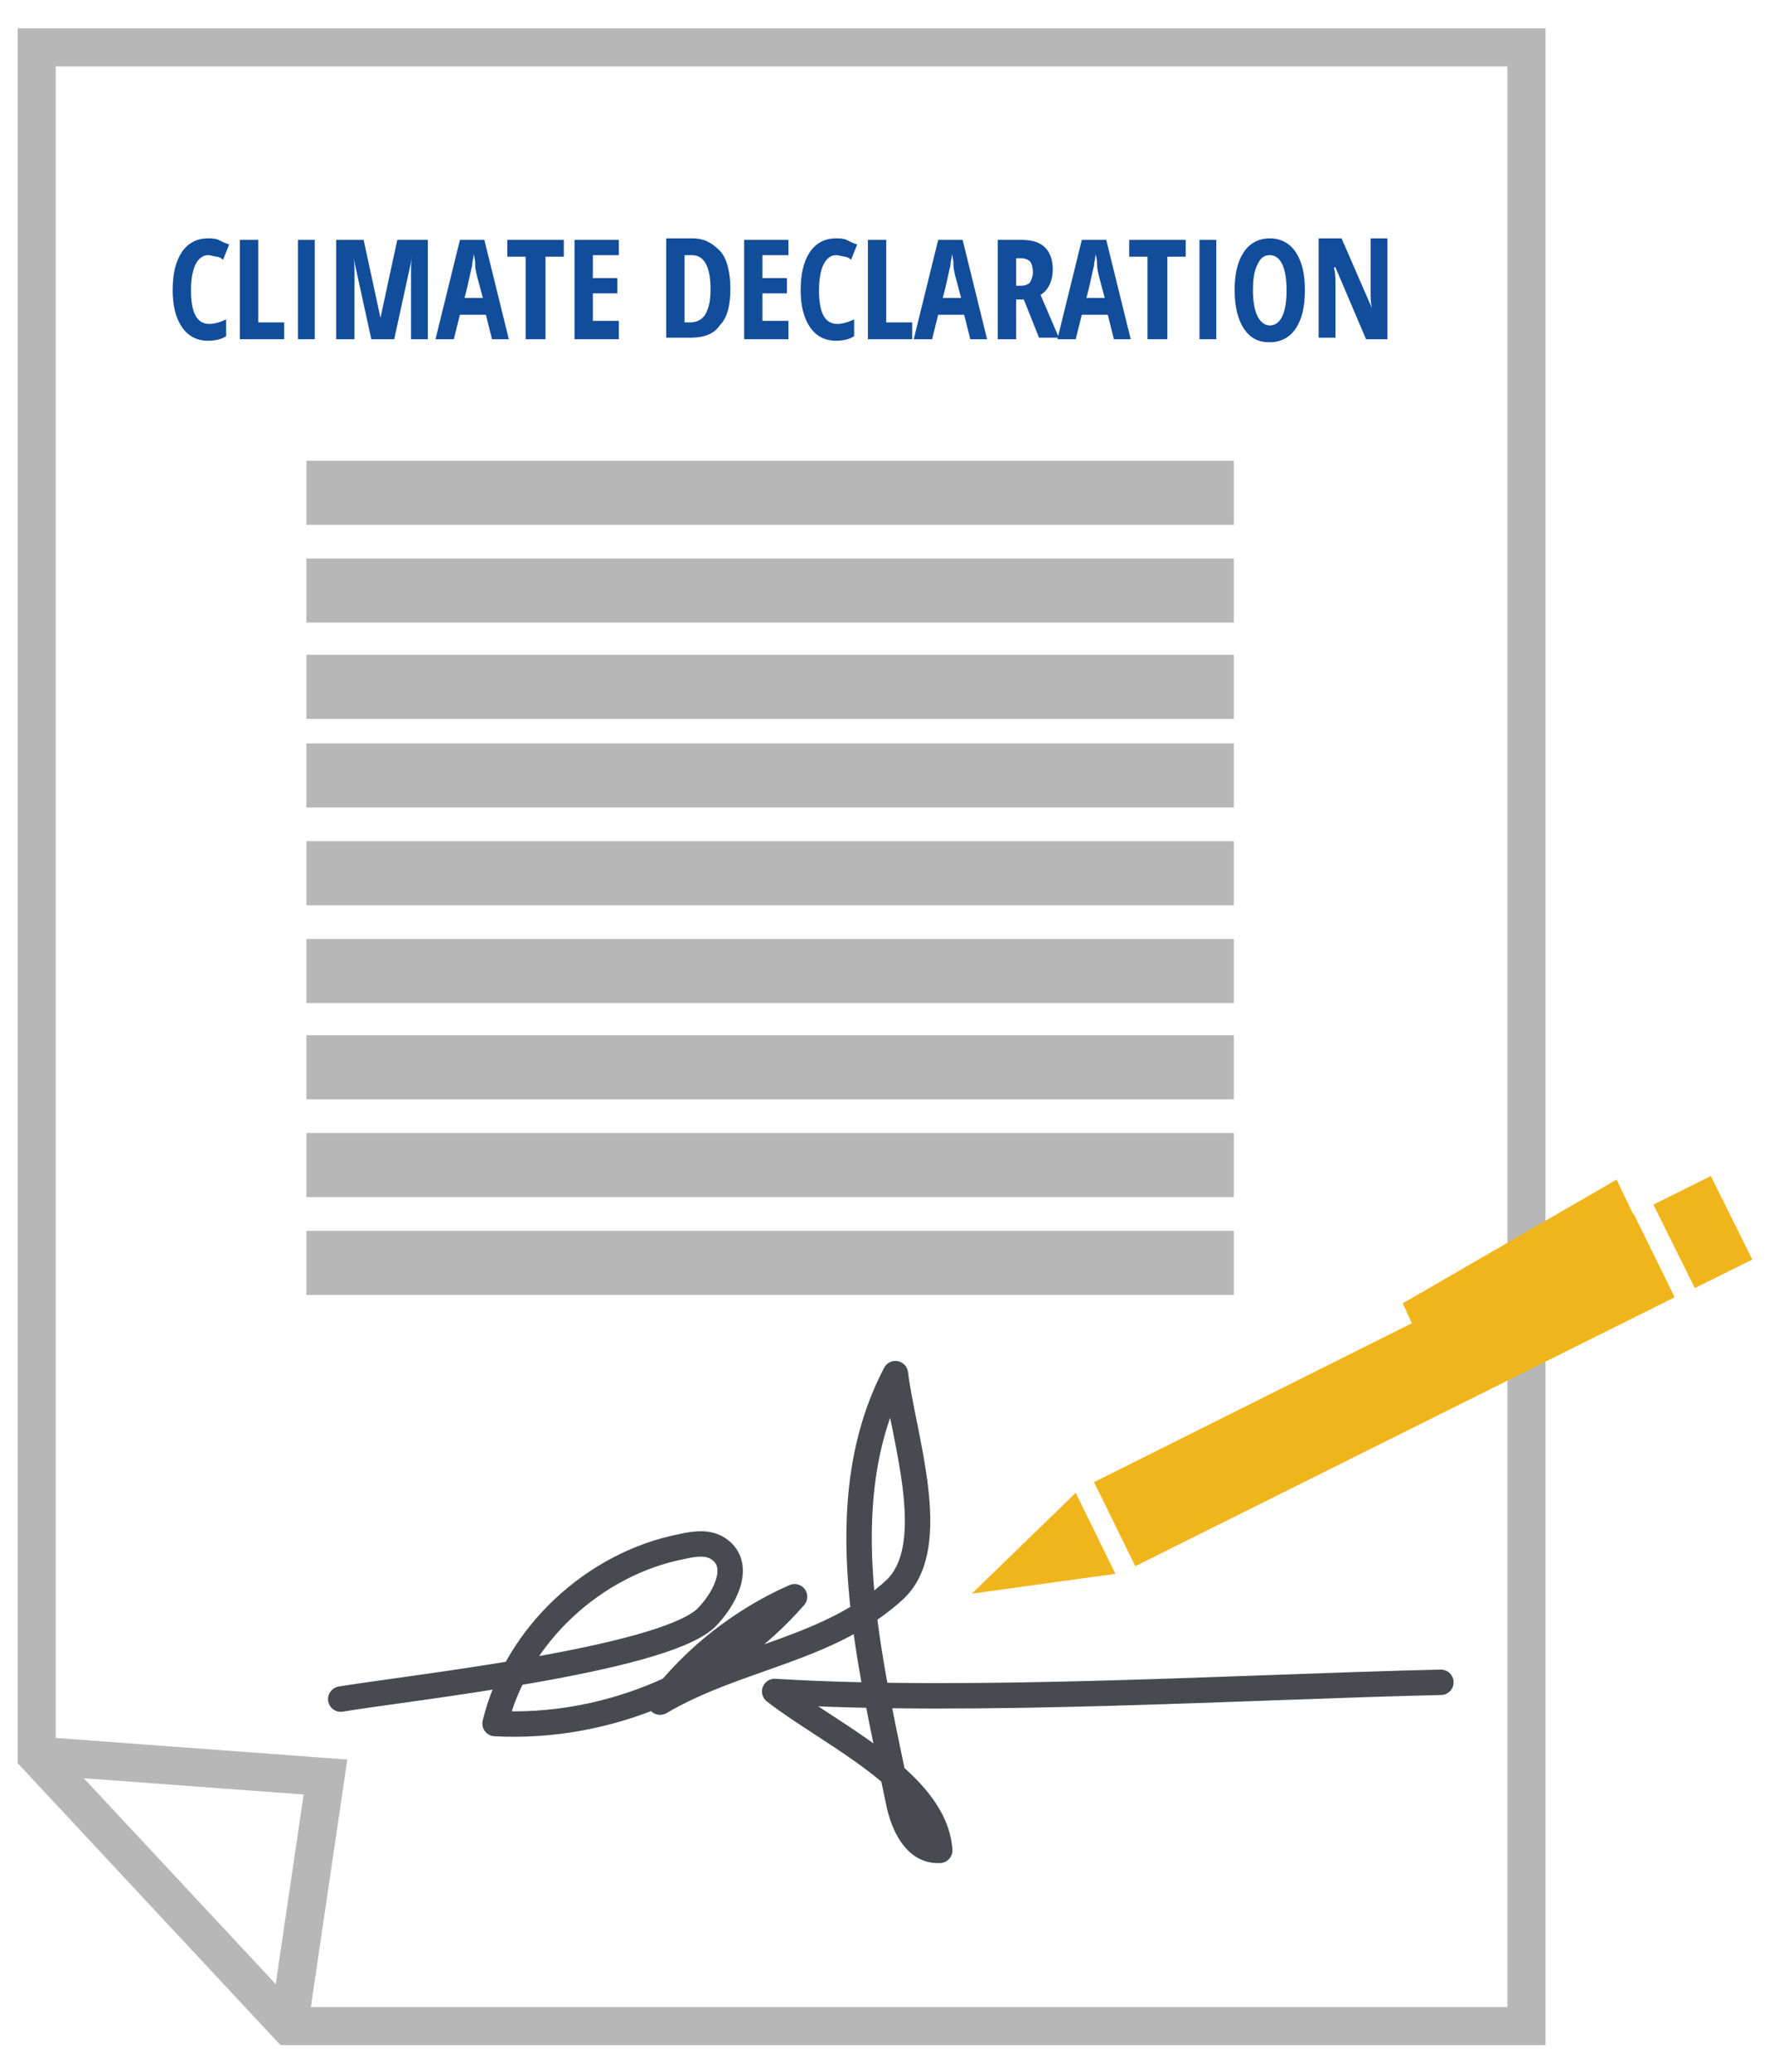 <?xml version="1.0" encoding="utf-8"?>
<!-- Generator: Adobe Illustrator 18.1.1, SVG Export Plug-In . SVG Version: 6.00 Build 0)  -->
<svg version="1.1" id="Layer_1" xmlns="http://www.w3.org/2000/svg" xmlns:xlink="http://www.w3.org/1999/xlink" x="0px" y="0px"
	 viewBox="0 0 116.1 135.6" enable-background="new 0 0 116.1 135.6" xml:space="preserve">
<polygon fill-rule="evenodd" clip-rule="evenodd" fill="none" stroke="#B7B7B7" stroke-width="2.495" stroke-miterlimit="10" points="
	2.4,3.1 2.4,114.9 18.9,132.6 99.9,132.6 99.9,3.1 "/>
<rect x="21.3" y="49.9" fill-rule="evenodd" clip-rule="evenodd" fill="none" stroke="#B7B7B7" stroke-width="2.495" stroke-miterlimit="10" width="58.2" height="1.7"/>
<rect x="21.3" y="56.3" fill-rule="evenodd" clip-rule="evenodd" fill="none" stroke="#B7B7B7" stroke-width="2.495" stroke-miterlimit="10" width="58.2" height="1.7"/>
<rect x="21.3" y="62.7" fill-rule="evenodd" clip-rule="evenodd" fill="none" stroke="#B7B7B7" stroke-width="2.495" stroke-miterlimit="10" width="58.2" height="1.7"/>
<rect x="21.3" y="69" fill-rule="evenodd" clip-rule="evenodd" fill="none" stroke="#B7B7B7" stroke-width="2.495" stroke-miterlimit="10" width="58.2" height="1.7"/>
<rect x="21.3" y="75.4" fill-rule="evenodd" clip-rule="evenodd" fill="none" stroke="#B7B7B7" stroke-width="2.495" stroke-miterlimit="10" width="58.2" height="1.7"/>
<rect x="21.3" y="81.8" fill-rule="evenodd" clip-rule="evenodd" fill="none" stroke="#B7B7B7" stroke-width="2.495" stroke-miterlimit="10" width="58.2" height="1.7"/>
<rect x="21.3" y="31.4" fill-rule="evenodd" clip-rule="evenodd" fill="none" stroke="#B7B7B7" stroke-width="2.495" stroke-miterlimit="10" width="58.2" height="1.7"/>
<rect x="21.3" y="37.8" fill-rule="evenodd" clip-rule="evenodd" fill="none" stroke="#B7B7B7" stroke-width="2.495" stroke-miterlimit="10" width="58.2" height="1.7"/>
<rect x="21.3" y="44.1" fill-rule="evenodd" clip-rule="evenodd" fill="none" stroke="#B7B7B7" stroke-width="2.495" stroke-miterlimit="10" width="58.2" height="1.7"/>
<path fill-rule="evenodd" clip-rule="evenodd" fill="none" stroke="#474B51" stroke-width="1.664" stroke-linecap="round" stroke-linejoin="round" stroke-miterlimit="10" d="
	M22.3,111.2c4.1-0.7,20.9-2.5,23.9-5.3c1.2-1.2,2.3-3.3,1-4.4c-0.7-0.6-1.6-0.5-2.5-0.3c-5.8,1.1-10.9,5.8-12.3,11.6
	c7.4,0.4,14.8-2.8,19.6-8.3c-3.4,1.5-6.5,3.9-8.8,6.9c5.1-3,11.1-3.4,15.4-7.4c3-2.9,0.5-10,0-14.1c-4.4,8.4-1.7,18.7,0.2,28
	c0.3,1.5,1.1,3.3,2.7,3.2c-0.3-4.5-7.2-7.6-10.8-10.4c13,0.8,30.6-0.3,43.6-0.6"/>
<g>
	<path fill="#124D9C" d="M13.6,16.7c-0.3,0-0.6,0.2-0.8,0.6c-0.2,0.4-0.3,1-0.3,1.7c0,1.5,0.4,2.2,1.2,2.2c0.3,0,0.7-0.1,1.1-0.3V22
		c-0.3,0.2-0.7,0.3-1.2,0.3c-0.7,0-1.3-0.3-1.7-0.9S11.3,20,11.3,19c0-1.1,0.2-1.9,0.6-2.5s1-0.9,1.7-0.9c0.2,0,0.5,0,0.7,0.1
		s0.4,0.2,0.7,0.3l-0.4,1c-0.1-0.1-0.3-0.2-0.4-0.2S13.8,16.7,13.6,16.7z"/>
	<path fill="#124D9C" d="M15.7,22.2v-6.5h1.2v5.4h1.7v1.1H15.7z"/>
	<path fill="#124D9C" d="M19.5,22.2v-6.5h1.1v6.5H19.5z"/>
	<path fill="#124D9C" d="M24.3,22.2l-1.2-5.5h0c0.1,0.4,0.1,0.8,0.1,1.2v4.3H22v-6.5h1.8l1.1,5.1h0l1.1-5.1H28v6.5h-1.1v-4.4
		c0-0.4,0-0.7,0.1-1.1h0l-1.2,5.5H24.3z"/>
	<path fill="#124D9C" d="M32.2,22.2l-0.4-1.6h-1.7l-0.4,1.6h-1.2l1.6-6.5h1.6l1.6,6.5H32.2z M31.6,19.5L31.2,18
		c0-0.1-0.1-0.3-0.1-0.7S31,16.7,31,16.6c0,0.3-0.1,0.5-0.1,0.8c-0.1,0.3-0.2,1-0.5,2.1H31.6z"/>
	<path fill="#124D9C" d="M35.6,22.2h-1.2v-5.4h-1.2v-1.1h3.7v1.1h-1.2V22.2z"/>
	<path fill="#124D9C" d="M40.5,22.2h-2.9v-6.5h2.9v1h-1.7v1.5h1.6v1h-1.6v1.8h1.7V22.2z"/>
	<path fill="#124D9C" d="M47.8,18.9c0,1.1-0.2,1.9-0.7,2.4c-0.4,0.6-1.1,0.8-1.9,0.8h-1.6v-6.5h1.7c0.8,0,1.3,0.3,1.8,0.8
		S47.8,17.9,47.8,18.9z M46.5,18.9c0-1.4-0.4-2.2-1.2-2.2h-0.5v4.4h0.4c0.4,0,0.8-0.2,1-0.6S46.5,19.7,46.5,18.9z"/>
	<path fill="#124D9C" d="M51.6,22.2h-2.9v-6.5h2.9v1h-1.7v1.5h1.6v1h-1.6v1.8h1.7V22.2z"/>
	<path fill="#124D9C" d="M54.7,16.7c-0.3,0-0.6,0.2-0.8,0.6c-0.2,0.4-0.3,1-0.3,1.7c0,1.5,0.4,2.2,1.2,2.2c0.3,0,0.7-0.1,1.1-0.3V22
		c-0.3,0.2-0.7,0.3-1.2,0.3c-0.7,0-1.3-0.3-1.7-0.9S52.4,20,52.4,19c0-1.1,0.2-1.9,0.6-2.5s1-0.9,1.7-0.9c0.2,0,0.5,0,0.7,0.1
		s0.4,0.2,0.7,0.3l-0.4,1c-0.1-0.1-0.3-0.2-0.4-0.2S54.9,16.7,54.7,16.7z"/>
	<path fill="#124D9C" d="M56.8,22.2v-6.5H58v5.4h1.7v1.1H56.8z"/>
	<path fill="#124D9C" d="M63.5,22.2l-0.4-1.6h-1.7l-0.4,1.6h-1.2l1.6-6.5h1.6l1.6,6.5H63.5z M62.9,19.5L62.5,18
		c0-0.1-0.1-0.3-0.1-0.7s-0.1-0.6-0.1-0.7c0,0.3-0.1,0.5-0.1,0.8c-0.1,0.3-0.2,1-0.5,2.1H62.9z"/>
	<path fill="#124D9C" d="M66.5,19.7v2.5h-1.2v-6.5h1.6c0.7,0,1.2,0.2,1.5,0.5c0.3,0.3,0.5,0.8,0.5,1.4c0,0.8-0.3,1.4-0.8,1.7
		l1.2,2.8h-1.3l-1-2.5H66.5z M66.5,18.7h0.3c0.3,0,0.5-0.1,0.6-0.2c0.1-0.2,0.2-0.4,0.2-0.7c0-0.3-0.1-0.6-0.2-0.7s-0.3-0.2-0.6-0.2
		h-0.3V18.7z"/>
	<path fill="#124D9C" d="M72.9,22.2l-0.4-1.6h-1.7l-0.4,1.6h-1.2l1.6-6.5h1.6l1.6,6.5H72.9z M72.3,19.5L71.9,18
		c0-0.1-0.1-0.3-0.1-0.7s-0.1-0.6-0.1-0.7c0,0.3-0.1,0.5-0.1,0.8c-0.1,0.3-0.2,1-0.5,2.1H72.3z"/>
	<path fill="#124D9C" d="M76.3,22.2h-1.2v-5.4h-1.2v-1.1h3.7v1.1h-1.2V22.2z"/>
	<path fill="#124D9C" d="M78.5,22.2v-6.5h1.1v6.5H78.5z"/>
	<path fill="#124D9C" d="M85.4,19c0,1.1-0.2,1.9-0.6,2.5c-0.4,0.6-1,0.9-1.7,0.9c-0.8,0-1.3-0.3-1.7-0.9S80.8,20,80.8,19
		c0-1.1,0.2-1.9,0.6-2.5s1-0.9,1.7-0.9c0.7,0,1.3,0.3,1.7,0.9S85.4,17.9,85.4,19z M82,19c0,0.7,0.1,1.3,0.3,1.7
		c0.2,0.4,0.5,0.6,0.8,0.6c0.7,0,1.1-0.8,1.1-2.3c0-1.5-0.4-2.3-1.1-2.3c-0.4,0-0.6,0.2-0.8,0.6C82.1,17.7,82,18.2,82,19z"/>
	<path fill="#124D9C" d="M90.9,22.2h-1.5l-2-4.7h-0.1c0.1,0.4,0.1,0.7,0.1,1.1v3.5h-1.1v-6.5h1.5l2,4.6h0c-0.1-0.3-0.1-0.7-0.1-1.1
		v-3.5h1.1V22.2z"/>
</g>
<polyline fill-rule="evenodd" clip-rule="evenodd" fill="none" stroke="#B7B7B7" stroke-width="2.495" stroke-miterlimit="10" points="
	2.4,114.9 21.3,116.3 18.9,132.6 "/>
<g>
	<polygon fill="#F1B51C" points="70.4,97.7 63.6,104.3 73,103 	"/>
	<polygon fill="#F1B51C" points="74.3,102.5 109.6,84.9 106.9,79.4 106.9,79.5 105.8,77.2 91.8,85.3 92.4,86.6 71.6,97 	"/>
	
		<rect x="108.3" y="78.5" transform="matrix(-0.445 -0.896 0.896 -0.445 88.776 216.271)" fill="#F1B51C" width="6.1" height="4.2"/>
</g>
</svg>
